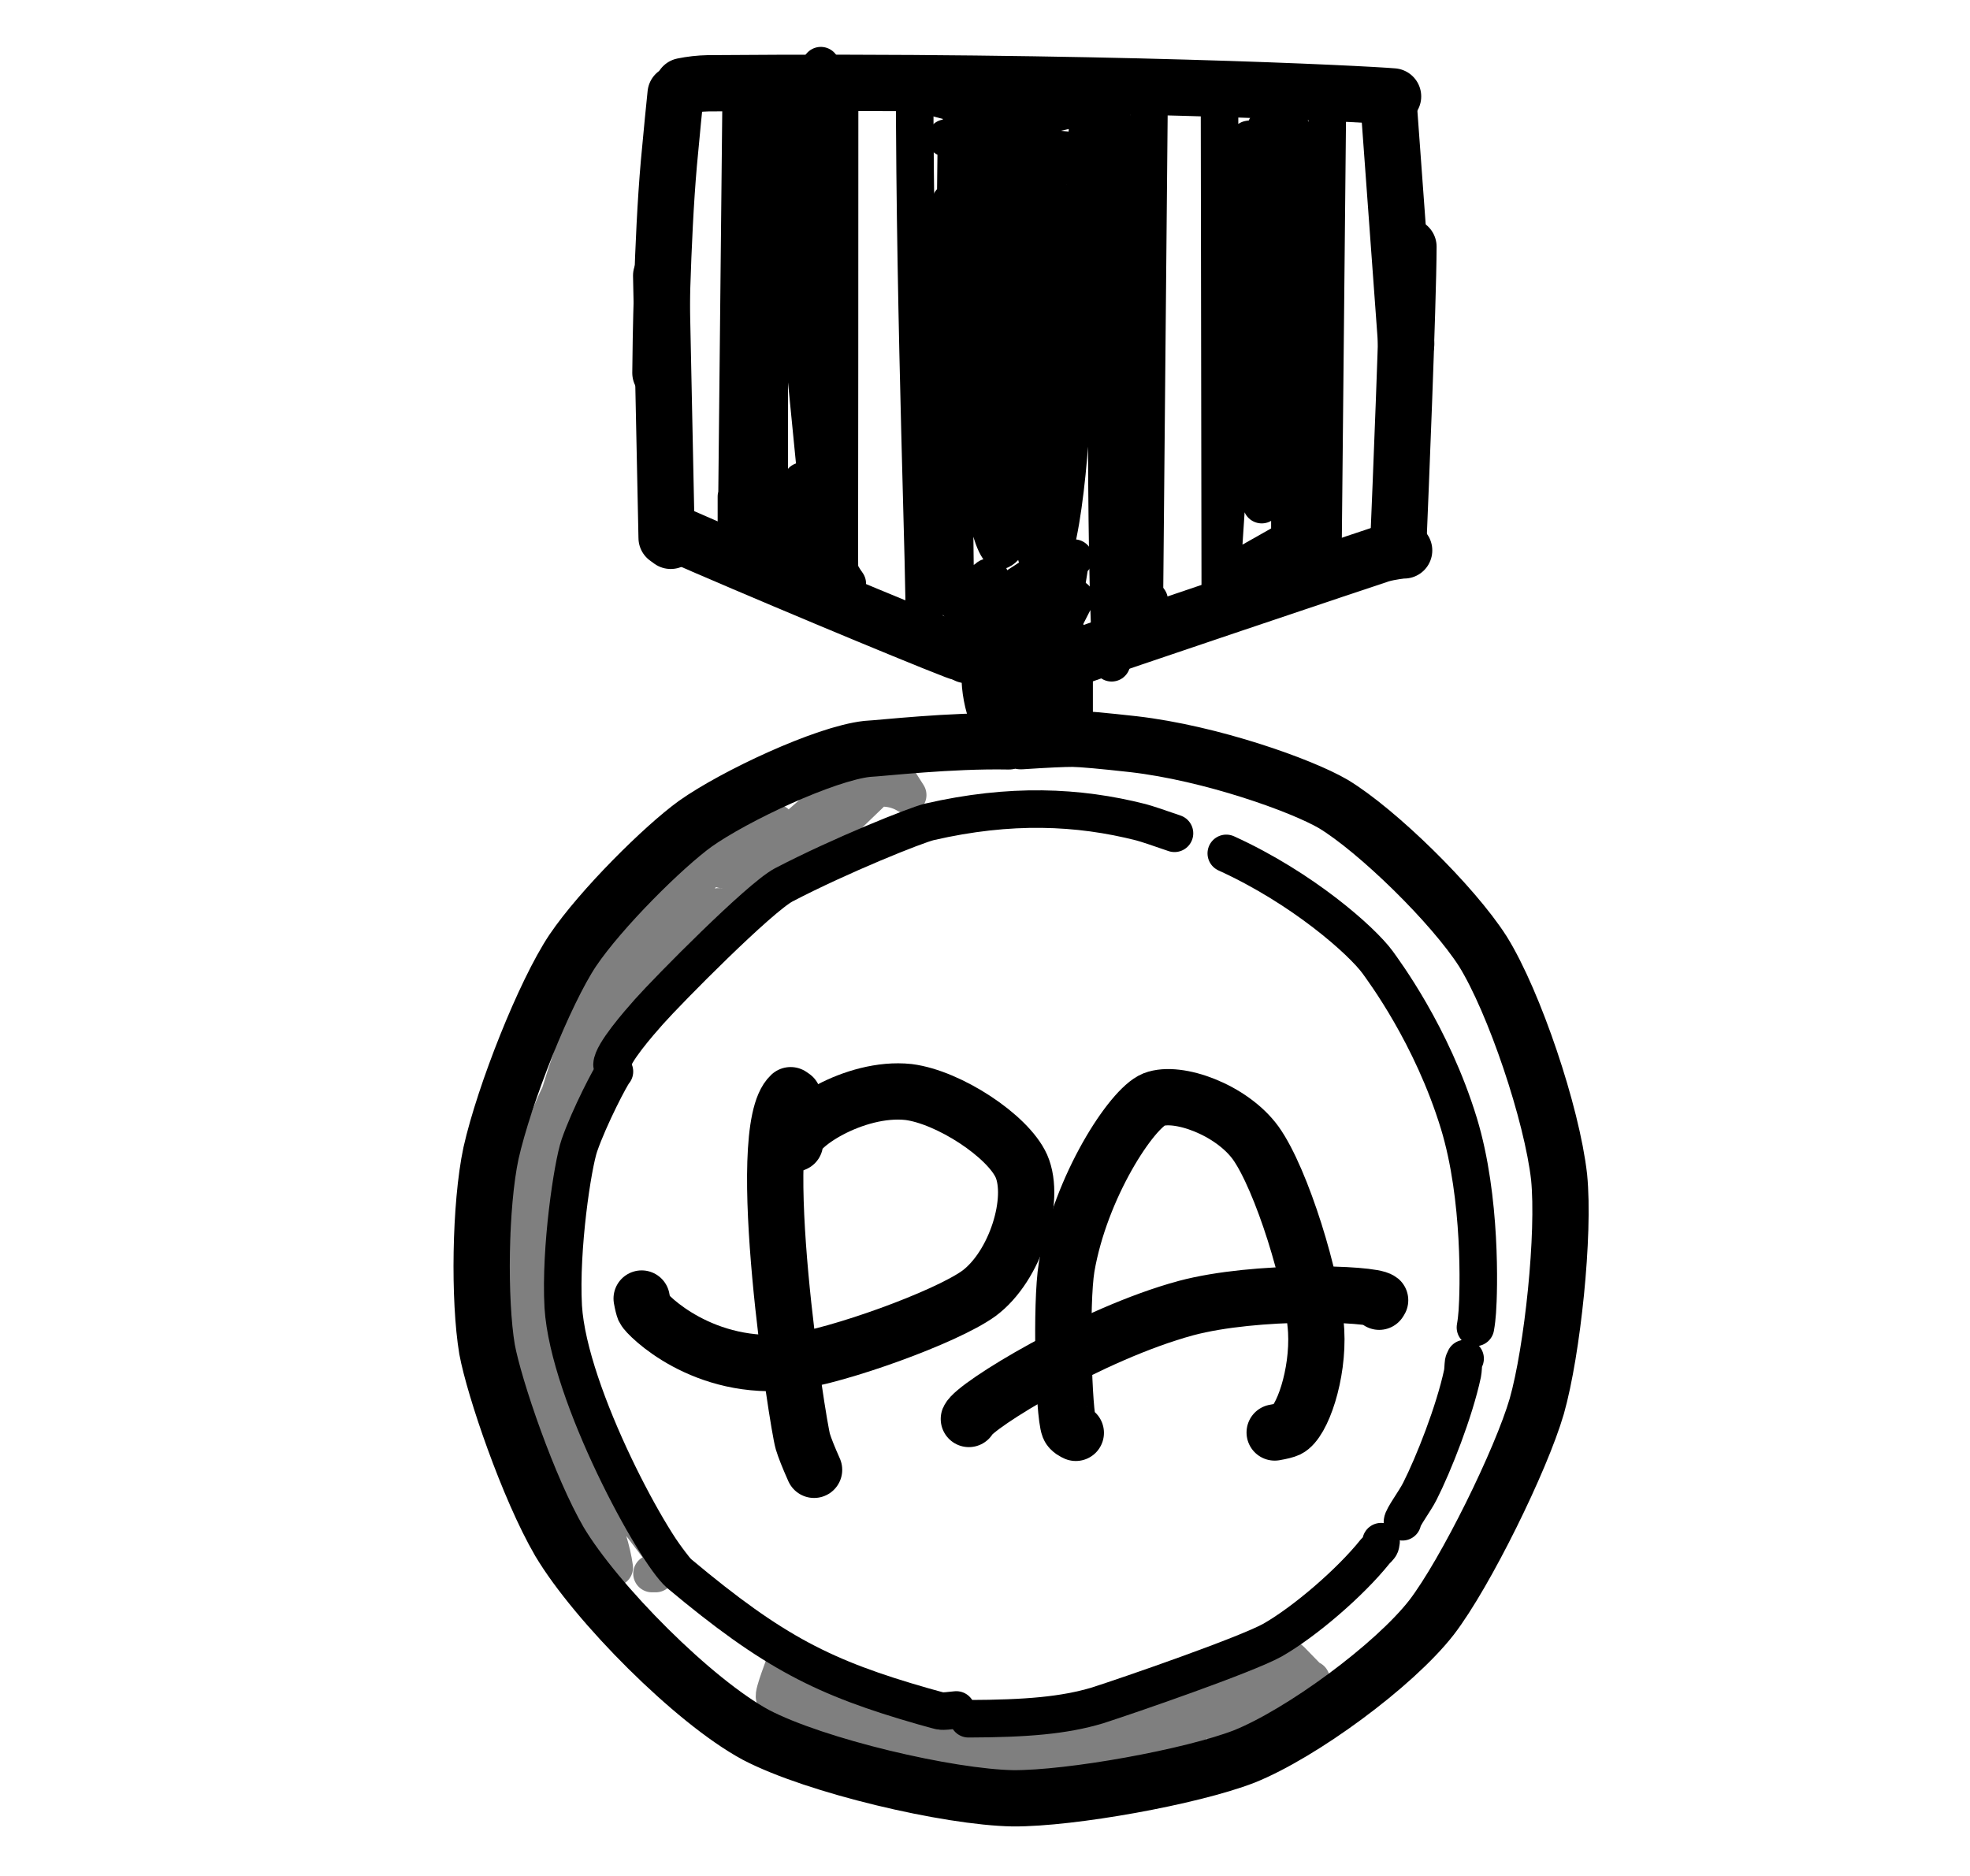 <?xml version="1.0" encoding="UTF-8" standalone="no"?>
<!DOCTYPE svg PUBLIC "-//W3C//DTD SVG 1.1//EN" "http://www.w3.org/Graphics/SVG/1.1/DTD/svg11.dtd">
<svg width="105.00" height="100.00" viewBox="0.00 0.00 105.00 100.00" xmlns="http://www.w3.org/2000/svg" xmlns:xlink="http://www.w3.org/1999/xlink">
<g stroke-linecap="round" id="圖層_10">
<path d="M47.75,41.00 C47.75,41.00 47.50,41.00 47.50,41.00 C47.50,41.00 48.38,42.38 48.38,42.38 C47.94,42.13 45.92,40.79 41.16,45.23 C41.16,45.23 45.69,41.29 45.69,41.29 C45.69,41.29 37.87,49.44 37.87,49.44 C37.87,49.44 46.66,42.05 46.66,42.05 C46.66,42.05 40.77,47.72 40.77,47.72 C40.77,47.72 43.49,44.50 43.49,44.50 C43.49,44.50 39.66,47.23 39.66,47.23 C39.66,47.23 41.36,43.88 41.36,43.88 C41.36,43.88 38.51,46.35 38.51,46.35 C38.51,46.35 39.66,44.65 39.66,44.65 C37.55,45.76 31.55,53.51 30.91,56.09 C30.88,56.22 30.87,56.28 30.90,56.29 C30.90,56.29 35.98,47.10 35.98,47.10 C32.99,47.16 29.18,60.03 29.14,61.05 C29.14,61.05 35.96,47.97 35.96,47.97 C35.96,47.97 33.06,53.61 33.06,53.61 C33.06,53.61 38.30,48.34 38.30,48.34 C36.85,50.00 31.47,55.76 30.59,57.04 C28.52,60.12 28.10,64.30 28.18,65.36 C28.18,65.36 30.94,55.91 30.94,55.91 C29.62,57.46 27.83,66.08 28.42,70.09 C28.83,72.85 29.21,74.66 29.25,74.68 C29.25,74.68 28.47,64.72 28.47,64.72 C28.06,65.31 27.82,69.40 27.99,71.28 C28.40,75.43 31.73,81.72 32.74,83.56 C32.26,80.07 28.04,72.28 27.62,72.50 C27.62,72.50 32.88,80.24 32.88,80.24 C32.88,80.24 31.51,77.76 31.51,77.76 C31.51,77.76 35.87,83.50 35.87,83.50 C35.87,83.50 34.75,83.88 34.75,83.88 C34.75,83.88 34.95,83.88 34.95,83.88" fill="none" stroke="rgb(0, 0, 0)" stroke-width="2.00" stroke-opacity="0.50" stroke-linejoin="round"/>
<path d="M41.88,88.62 C41.88,88.62 41.88,88.50 41.88,88.50 C41.87,88.63 41.18,90.31 41.29,90.47 C42.33,91.85 45.20,92.82 47.34,93.38 C47.34,93.38 42.56,90.03 42.56,90.03 C42.56,89.99 46.05,91.61 47.48,92.08 C48.72,92.49 51.95,92.87 51.94,92.88 C51.94,92.88 45.72,90.91 45.72,90.91 C45.72,90.91 56.38,93.00 56.38,93.00 C56.38,93.00 47.12,91.00 47.12,91.00 C47.12,91.00 52.95,93.61 52.95,93.61 C52.95,93.61 47.27,92.78 47.27,92.78 C47.27,92.78 58.71,94.00 58.71,94.00 C58.71,94.00 50.10,93.15 50.10,93.15 C50.10,93.15 60.11,92.27 60.11,92.27 C60.11,92.27 58.69,93.11 58.69,93.11 C58.69,93.11 61.88,92.75 61.88,92.75 C61.88,92.75 60.77,91.52 60.77,91.52 C60.77,91.52 62.30,92.64 62.30,92.64 C62.30,92.64 62.02,90.88 62.02,90.88 C62.02,90.88 63.34,92.44 63.34,92.44 C63.34,92.44 63.43,89.70 63.43,89.70 C63.43,89.70 65.03,91.97 65.03,91.97 C65.03,91.97 64.63,89.55 64.63,89.55 C64.63,89.55 66.25,91.38 66.25,91.38 C66.25,91.38 66.01,88.95 66.01,88.95 C66.01,88.95 67.86,90.85 67.86,90.85 C67.86,90.85 67.15,88.16 67.15,88.16 C67.15,88.16 68.88,90.12 68.88,90.12 C68.88,90.12 68.52,88.59 68.52,88.59 C68.52,88.59 69.72,90.05 69.72,90.05 C69.72,90.05 68.80,88.50 68.80,88.50 C68.80,88.50 69.88,89.61 69.88,89.61 C69.88,89.61 69.88,89.53 69.88,89.53" fill="none" stroke="rgb(0, 0, 0)" stroke-width="2.00" stroke-opacity="0.50" stroke-linejoin="round"/>
<path d="M36.71,4.60 C36.71,4.60 36.40,4.59 36.40,4.59 C36.84,4.50 37.28,4.45 37.74,4.44 C58.44,4.27 72.74,5.01 74.25,5.14 C74.25,5.14 74.12,5.27 74.12,5.27" fill="none" stroke="rgb(0, 0, 0)" stroke-width="3.00" stroke-opacity="1.00" stroke-linejoin="round"/>
<path d="M36.01,5.00 C35.97,5.34 35.79,7.20 35.65,8.71 C35.29,12.83 35.21,18.42 35.20,19.88" fill="none" stroke="rgb(0, 0, 0)" stroke-width="3.00" stroke-opacity="1.00" stroke-linejoin="round"/>
<path d="M73.78,5.63 C73.78,5.63 73.84,5.47 73.84,5.47 C73.84,5.47 74.01,5.47 74.01,5.47 C74.01,5.47 74.95,18.33 74.95,18.33" fill="none" stroke="rgb(0, 0, 0)" stroke-width="3.00" stroke-opacity="1.00" stroke-linejoin="round"/>
<path d="M35.24,14.69 C35.24,14.69 35.53,28.67 35.53,28.67 C35.53,28.67 35.75,28.83 35.75,28.83" fill="none" stroke="rgb(0, 0, 0)" stroke-width="3.00" stroke-opacity="1.00" stroke-linejoin="round"/>
<path d="M75.07,13.15 C75.06,16.26 74.61,27.06 74.56,28.24 C74.55,28.53 74.54,28.82 74.53,29.11" fill="none" stroke="rgb(0, 0, 0)" stroke-width="3.00" stroke-opacity="1.00" stroke-linejoin="round"/>
<path d="M36.12,28.62 C36.12,28.62 36.03,28.46 36.03,28.46 C39.75,30.10 48.61,33.81 50.91,34.69 C50.97,34.71 51.13,34.77 51.08,34.75" fill="none" stroke="rgb(0, 0, 0)" stroke-width="3.00" stroke-opacity="1.00" stroke-linejoin="round"/>
<path d="M74.22,29.34 C74.22,29.34 74.84,29.34 74.84,29.34 C74.76,29.33 74.09,29.41 73.60,29.55 C73.27,29.65 58.37,34.66 57.54,34.98 C57.32,35.07 56.84,35.22 56.11,35.43" fill="none" stroke="rgb(0, 0, 0)" stroke-width="3.00" stroke-opacity="1.00" stroke-linejoin="round"/>
<path d="M51.67,34.92 C51.67,34.92 51.52,34.92 51.52,34.92 C51.92,34.80 54.35,36.01 54.98,35.75 C55.08,35.72 55.31,35.68 55.67,35.61" fill="none" stroke="rgb(0, 0, 0)" stroke-width="3.00" stroke-opacity="1.00" stroke-linejoin="round"/>
<path d="M53.76,39.52 C50.60,39.46 47.04,39.88 46.22,39.92 C43.96,40.17 39.15,42.43 37.06,43.91 C35.36,45.14 32.04,48.43 30.53,50.66 C29.02,52.92 26.88,58.32 26.17,61.47 C25.58,64.24 25.52,69.30 25.96,71.93 C26.34,73.98 28.15,79.31 29.82,82.18 C31.77,85.45 36.97,90.69 40.29,92.48 C43.46,94.14 50.55,95.80 53.99,95.86 C57.09,95.88 63.51,94.72 66.32,93.63 C69.36,92.41 74.29,88.80 76.30,86.22 C78.11,83.86 81.08,77.82 81.91,74.96 C82.75,71.99 83.40,65.77 83.10,62.75 C82.72,59.37 80.71,53.41 79.04,50.72 C77.43,48.20 73.40,44.27 71.07,42.86 C69.36,41.86 64.56,40.15 60.42,39.67 C58.80,39.49 57.72,39.39 57.18,39.38 C56.69,39.38 55.77,39.42 54.42,39.51" fill="none" stroke="rgb(0, 0, 0)" stroke-width="3.00" stroke-opacity="1.00" stroke-linejoin="round"/>
<path d="M52.75,36.25 C52.75,36.25 52.75,36.00 52.75,36.00 C52.73,36.62 52.90,37.56 53.15,38.10 C53.21,38.23 53.31,38.34 53.44,38.44" fill="none" stroke="rgb(0, 0, 0)" stroke-width="3.00" stroke-opacity="1.00" stroke-linejoin="round"/>
<path d="M56.75,36.25 C56.75,36.25 56.75,38.19 56.75,38.19 C56.75,38.19 55.75,38.50 55.75,38.50" fill="none" stroke="rgb(0, 0, 0)" stroke-width="3.00" stroke-opacity="1.00" stroke-linejoin="round"/>
<path d="M54.75,37.75 C54.75,37.75 55.00,37.75 55.00,37.75" fill="none" stroke="rgb(0, 0, 0)" stroke-width="3.00" stroke-opacity="1.00" stroke-linejoin="round"/>
<path d="M39.75,5.75 C39.75,5.75 39.50,5.75 39.50,5.75 C39.50,5.75 39.50,5.50 39.50,5.50 C39.50,5.50 39.25,29.60 39.25,29.60 C39.25,29.60 39.25,26.47 39.25,26.47" fill="none" stroke="rgb(0, 0, 0)" stroke-width="2.00" stroke-opacity="1.00" stroke-linejoin="round"/>
<path d="M43.25,5.25 C43.25,5.25 43.25,5.06 43.25,5.06 C43.25,5.06 43.75,27.96 43.75,27.96 C43.75,27.96 41.50,5.08 41.50,5.08 C41.50,5.08 40.75,26.50 40.75,26.50 C40.75,26.50 41.00,13.33 41.00,13.33 C41.00,13.33 41.00,29.00 41.00,29.00 C41.00,29.00 43.44,30.12 43.44,30.12 C43.44,30.12 43.75,3.50 43.75,3.50 C43.75,3.50 43.75,4.10 43.75,4.10" fill="none" stroke="rgb(0, 0, 0)" stroke-width="2.00" stroke-opacity="1.00" stroke-linejoin="round"/>
<path d="M42.25,26.75 C42.25,26.75 42.25,26.50 42.25,26.50 C42.25,26.50 42.59,28.17 42.59,28.17 C42.68,27.18 42.73,26.56 42.75,26.31 C42.77,26.06 42.77,25.84 42.75,25.65" fill="none" stroke="rgb(0, 0, 0)" stroke-width="2.00" stroke-opacity="1.00" stroke-linejoin="round"/>
<path d="M70.75,6.00 C70.75,6.00 70.75,5.50 70.75,5.50 C70.75,5.50 70.50,30.66 70.50,30.66 C70.50,30.66 70.50,30.13 70.50,30.13" fill="none" stroke="rgb(0, 0, 0)" stroke-width="2.00" stroke-opacity="1.00" stroke-linejoin="round"/>
<path d="M65.00,6.00 C65.00,6.00 65.00,5.75 65.00,5.75 C65.00,5.75 65.04,31.79 65.04,31.79 C65.04,31.79 66.50,9.60 66.50,9.60 C66.50,9.60 67.25,26.90 67.25,26.90 C67.25,26.90 67.50,6.77 67.50,6.77 C67.50,6.77 67.73,10.48 67.73,10.48 C67.73,10.48 66.57,7.43 66.57,7.43 C66.57,7.43 68.85,7.10 68.85,7.10 C68.85,7.10 68.03,10.13 68.03,10.13 C68.03,10.13 68.84,6.90 68.84,6.90 C68.84,6.90 68.98,25.38 68.98,25.38 C68.98,25.38 68.75,19.55 68.75,19.55 C68.75,19.55 68.75,28.75 68.75,28.75 C68.75,28.75 66.58,29.98 66.58,29.98 C66.58,29.98 67.79,30.01 67.79,30.01 C67.79,30.01 68.45,30.25 68.45,30.25" fill="none" stroke="rgb(0, 0, 0)" stroke-width="2.00" stroke-opacity="1.00" stroke-linejoin="round"/>
<path d="M44.50,6.00 C44.59,5.71 44.73,5.50 44.75,5.43 C44.76,5.40 44.76,5.34 44.75,5.25 C44.75,28.77 44.72,30.24 44.75,30.38 C44.79,30.53 44.92,30.78 45.16,31.11" fill="none" stroke="rgb(0, 0, 0)" stroke-width="2.00" stroke-opacity="1.00" stroke-linejoin="round"/>
<path d="M49.00,4.75 C48.86,4.57 48.77,4.45 48.75,4.40 C48.73,4.35 48.73,4.30 48.75,4.25 C48.75,17.19 49.35,31.98 49.25,32.90 C49.25,32.92 52.30,33.75 52.55,33.93 C52.59,33.97 52.72,34.06 52.93,34.20" fill="none" stroke="rgb(0, 0, 0)" stroke-width="2.00" stroke-opacity="1.00" stroke-linejoin="round"/>
<path d="M61.50,4.25 C61.50,4.25 61.50,4.38 61.50,4.38 C61.50,4.38 61.25,4.56 61.25,4.56 C61.25,4.56 61.00,31.50 61.00,31.50 C61.00,31.50 61.00,31.09 61.00,31.09" fill="none" stroke="rgb(0, 0, 0)" stroke-width="2.00" stroke-opacity="1.00" stroke-linejoin="round"/>
<path d="M61.25,32.00 C61.25,32.00 61.00,32.25 61.00,32.25 C61.00,32.25 60.75,33.42 60.75,33.42 C60.75,33.19 60.75,32.96 60.75,32.73 C60.75,32.37 60.75,32.01 60.75,31.65" fill="none" stroke="rgb(0, 0, 0)" stroke-width="2.00" stroke-opacity="1.00" stroke-linejoin="round"/>
<path d="M51.00,5.50 C51.00,5.50 50.04,5.25 50.04,5.25 C50.04,5.25 57.49,5.73 57.49,5.73 C57.49,5.73 50.42,7.36 50.42,7.36 C50.42,7.36 59.46,8.27 59.46,8.27 C59.46,8.27 52.90,9.69 52.90,9.69 C52.90,9.69 52.74,7.00 52.74,7.00 C51.13,25.94 53.00,29.17 53.33,29.33 C54.00,29.02 54.81,26.52 55.10,23.65 C55.84,16.12 55.34,10.65 55.08,8.96 C54.72,8.67 54.40,28.44 55.35,29.88 C55.39,29.93 55.53,30.08 55.77,30.33 C56.71,29.09 57.28,22.03 57.17,18.02 C57.07,15.05 56.24,10.58 55.54,9.29 C54.80,9.95 54.43,10.87 54.27,12.90 C53.62,21.53 55.03,26.57 55.75,27.27 C56.72,26.61 57.59,20.02 57.81,15.73 C57.89,14.10 58.00,5.92 58.00,5.94 C58.00,5.94 57.52,18.35 57.52,18.35 C57.52,18.35 59.00,5.29 59.00,5.29 C60.22,6.94 59.25,33.90 59.25,35.33 C59.11,33.47 59.01,29.39 58.99,23.71 C58.98,19.26 58.35,14.10 56.94,12.17 C56.27,11.29 55.47,10.50 54.79,9.96 C53.89,10.69 53.61,15.87 53.51,21.49 C53.50,23.27 53.50,26.29 53.50,27.52 C53.63,18.18 51.40,8.22 50.98,7.04 C50.98,7.04 50.75,26.71 50.75,26.71 C50.75,26.71 50.67,10.77 50.67,10.77 C50.67,10.77 50.92,31.96 50.92,31.96 C50.92,31.96 52.75,30.75 52.75,30.75 C52.23,30.87 52.41,32.59 53.28,33.40 C54.40,34.39 55.51,31.43 55.13,30.65 C55.13,30.65 53.68,31.59 53.68,31.59 C53.68,31.59 57.31,31.90 57.31,31.90 C57.31,31.90 55.84,34.78 55.84,34.78 C56.51,34.17 56.75,33.93 56.75,33.81 C56.75,33.69 56.75,33.54 56.75,33.36" fill="none" stroke="rgb(0, 0, 0)" stroke-width="2.00" stroke-opacity="1.00" stroke-linejoin="round"/>
<path d="M57.25,29.75 C57.25,29.75 56.75,29.75 56.75,29.75 C56.75,29.75 56.75,31.73 56.75,31.73 C56.75,31.73 57.00,30.18 57.00,30.18 C57.00,30.18 54.51,33.96 54.51,33.96 C54.51,33.96 54.69,34.19 54.69,34.19" fill="none" stroke="rgb(0, 0, 0)" stroke-width="2.00" stroke-opacity="1.00" stroke-linejoin="round"/>
<path d="M32.75,57.12 C32.59,57.27 31.41,59.53 30.88,61.06 C30.52,62.11 29.85,66.54 30.02,69.65 C30.31,74.37 34.90,82.76 36.21,83.89 C41.23,88.09 43.91,89.44 49.22,90.96 C49.80,91.12 50.11,91.21 50.16,91.21 C50.29,91.22 50.56,91.20 50.97,91.15" fill="none" stroke="rgb(0, 0, 0)" stroke-width="2.00" stroke-opacity="1.00" stroke-linejoin="round"/>
<path d="M32.62,56.75 C32.64,56.15 34.04,54.55 34.59,53.93 C35.64,52.75 40.46,47.87 41.77,47.17 C44.80,45.59 48.82,43.98 49.54,43.81 C53.85,42.82 57.46,42.98 60.81,43.83 C61.11,43.91 61.71,44.11 62.60,44.42" fill="none" stroke="rgb(0, 0, 0)" stroke-width="2.00" stroke-opacity="1.00" stroke-linejoin="round"/>
<path d="M65.36,45.49 C69.43,47.34 72.59,50.15 73.43,51.30 C73.74,51.74 76.31,55.15 77.76,59.89 C78.97,63.87 78.82,68.82 78.74,69.92 C78.72,70.20 78.69,70.48 78.64,70.76" fill="none" stroke="rgb(0, 0, 0)" stroke-width="2.00" stroke-opacity="1.00" stroke-linejoin="round"/>
<path d="M51.62,91.62 C54.72,91.61 56.72,91.44 58.49,90.91 C60.20,90.36 66.37,88.23 67.82,87.43 C69.54,86.45 71.97,84.36 73.29,82.71 C73.34,82.65 73.53,82.48 73.57,82.38 C73.58,82.35 73.60,82.28 73.61,82.18" fill="none" stroke="rgb(0, 0, 0)" stroke-width="2.00" stroke-opacity="1.00" stroke-linejoin="round"/>
<path d="M74.75,81.12 C74.76,80.88 75.41,80.03 75.68,79.49 C76.41,78.05 77.52,75.24 77.95,73.22 C77.99,73.02 77.98,72.82 78.01,72.61 C78.02,72.58 78.04,72.51 78.09,72.42" fill="none" stroke="rgb(0, 0, 0)" stroke-width="2.00" stroke-opacity="1.00" stroke-linejoin="round"/>
<path d="M42.27,58.47 C42.27,58.47 42.14,58.38 42.14,58.38 C40.07,60.30 42.53,75.97 42.79,76.84 C42.89,77.17 43.09,77.68 43.39,78.35" fill="none" stroke="rgb(0, 0, 0)" stroke-width="3.00" stroke-opacity="1.00" stroke-linejoin="round"/>
<path d="M42.37,60.95 C42.18,60.12 45.53,57.90 48.42,58.21 C50.57,58.48 53.72,60.55 54.44,62.16 C55.22,63.94 54.13,67.50 52.17,68.95 C50.38,70.24 44.63,72.29 42.25,72.59 C37.47,73.16 34.47,70.08 34.34,69.79 C34.30,69.69 34.25,69.50 34.20,69.22" fill="none" stroke="rgb(0, 0, 0)" stroke-width="3.00" stroke-opacity="1.00" stroke-linejoin="round"/>
<path d="M57.34,76.38 C57.27,76.35 57.04,76.24 56.98,76.08 C56.69,75.34 56.53,69.51 56.85,67.55 C57.59,63.24 60.33,59.08 61.50,58.61 C62.76,58.12 65.63,59.14 66.93,60.93 C68.31,62.86 69.99,68.30 70.15,70.94 C70.28,73.27 69.40,75.81 68.65,76.18 C68.52,76.24 68.29,76.30 67.94,76.36" fill="none" stroke="rgb(0, 0, 0)" stroke-width="3.00" stroke-opacity="1.00" stroke-linejoin="round"/>
<path d="M51.64,75.64 C51.94,74.93 58.19,71.09 63.21,69.73 C66.96,68.73 73.12,68.94 73.56,69.31 C73.56,69.31 73.51,69.39 73.51,69.39" fill="none" stroke="rgb(0, 0, 0)" stroke-width="3.00" stroke-opacity="1.00" stroke-linejoin="round"/>
</g>
</svg>
